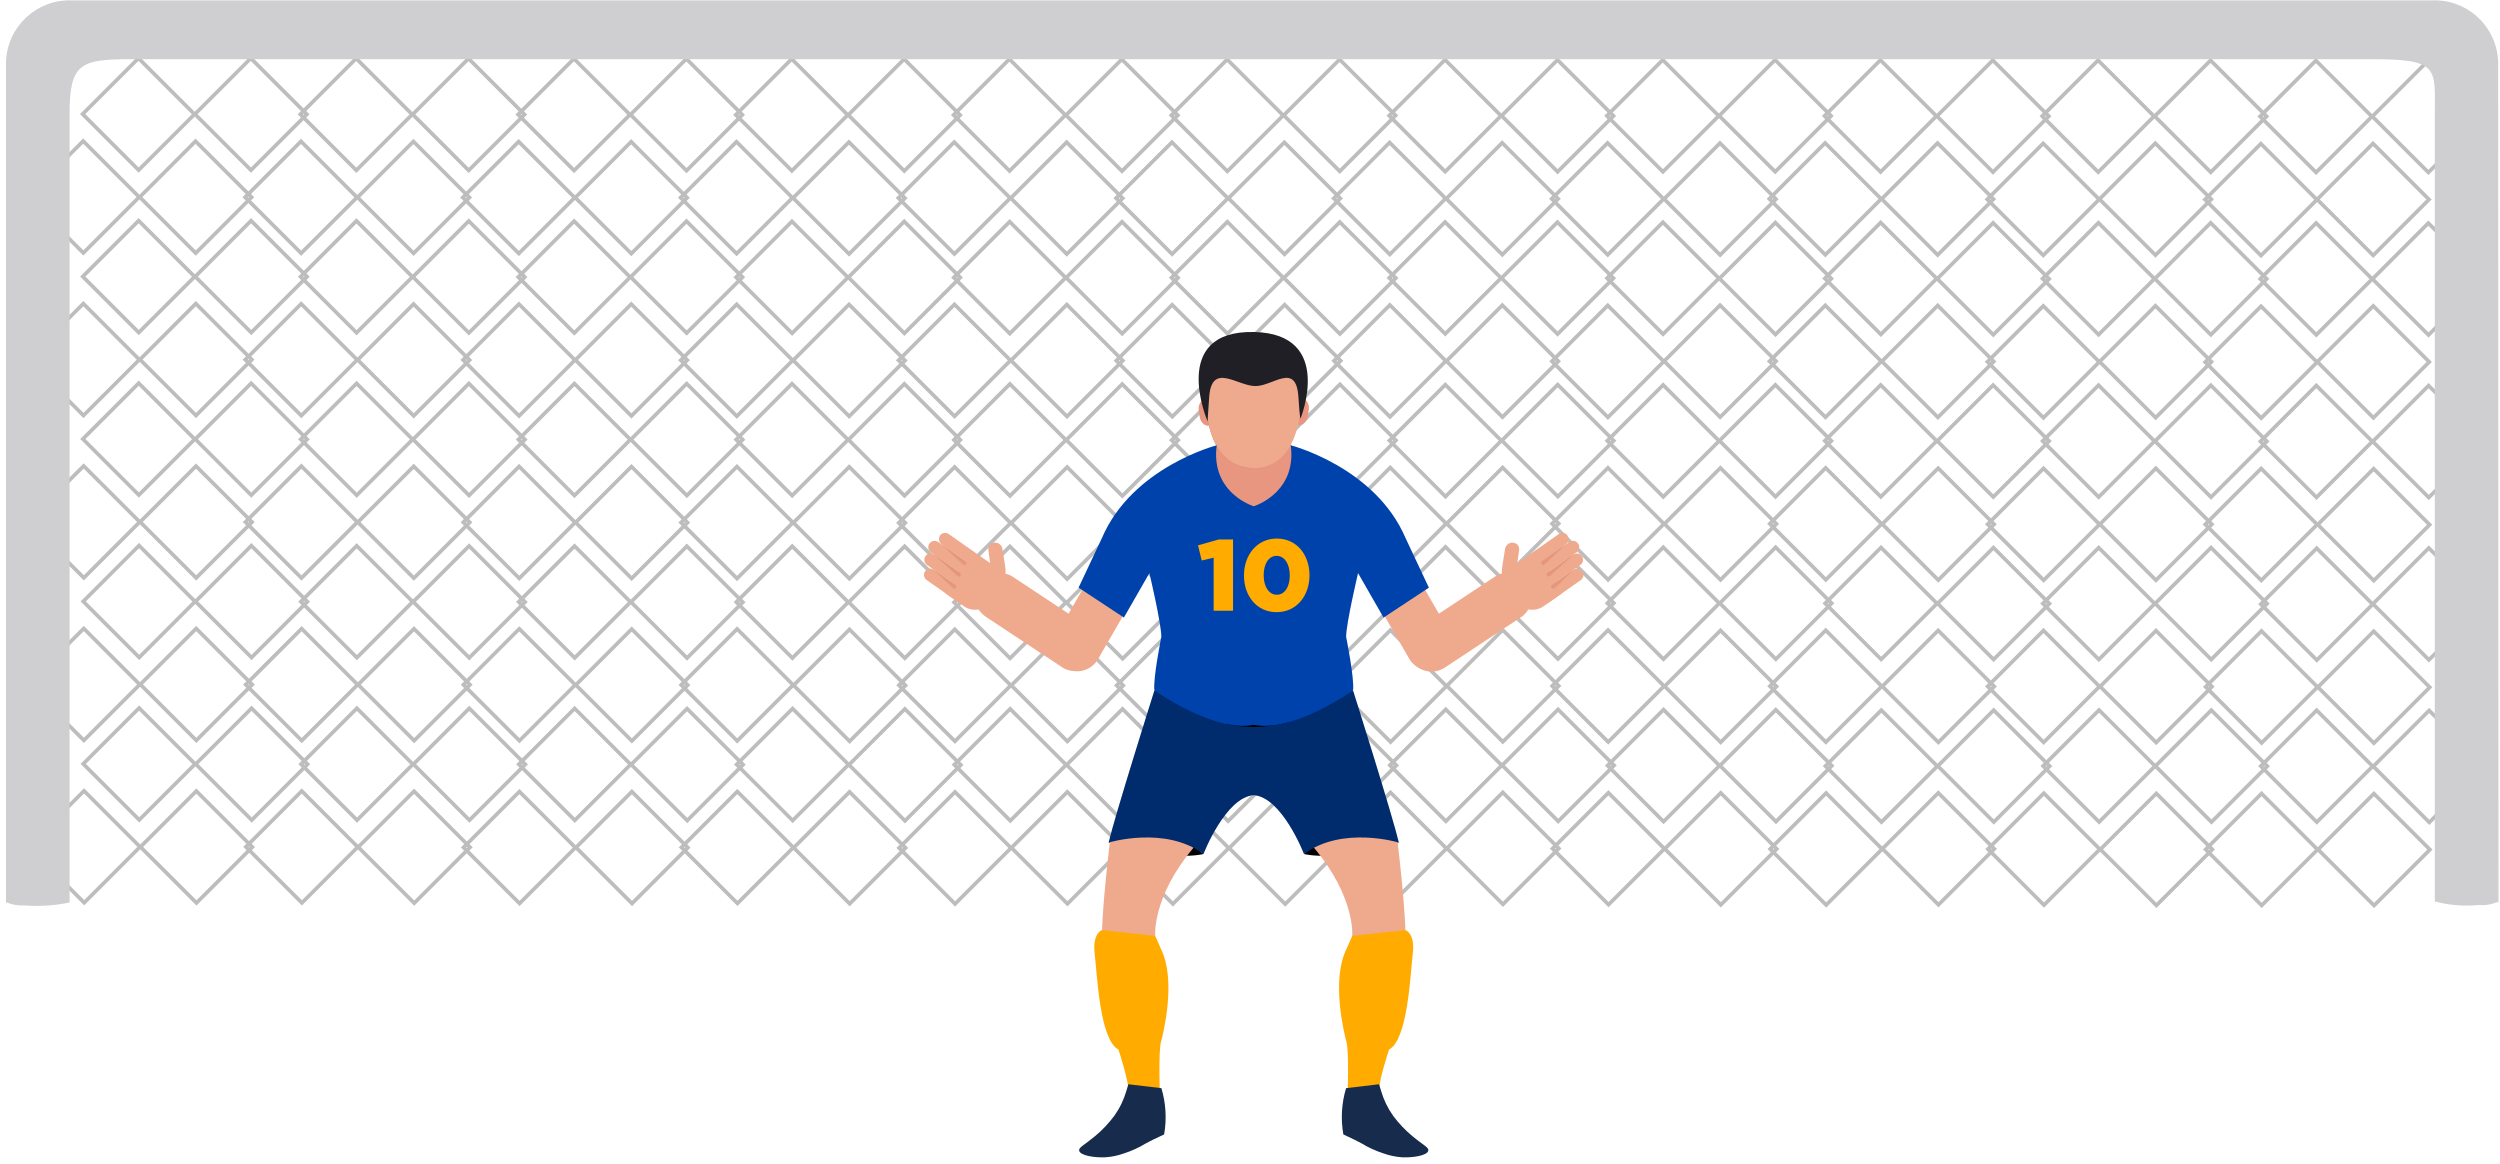 <?xml version="1.0" encoding="UTF-8"?>
<svg width="333px" height="155px" viewBox="0 0 333 155" version="1.1" xmlns="http://www.w3.org/2000/svg" xmlns:xlink="http://www.w3.org/1999/xlink">
    <!-- Generator: Sketch 49 (51002) - http://www.bohemiancoding.com/sketch -->
    <title>Group 4</title>
    <desc>Created with Sketch.</desc>
    <defs>
        <linearGradient x1="28929%" y1="38070%" x2="40796%" y2="38070%" id="linearGradient-1">
            <stop stop-color="#002B6D" offset="0%"></stop>
            <stop stop-color="#0A449E" offset="100%"></stop>
        </linearGradient>
        <linearGradient x1="13887%" y1="56413%" x2="19930%" y2="56413%" id="linearGradient-2">
            <stop stop-color="#FFAB00" offset="0%"></stop>
            <stop stop-color="#FFC400" offset="100%"></stop>
        </linearGradient>
        <linearGradient x1="35874%" y1="56413%" x2="41917%" y2="56413%" id="linearGradient-3">
            <stop stop-color="#FFAB00" offset="0%"></stop>
            <stop stop-color="#FFC400" offset="100%"></stop>
        </linearGradient>
        <linearGradient x1="25596%" y1="22560%" x2="40796%" y2="22560%" id="linearGradient-4">
            <stop stop-color="#0042AC" offset="0%"></stop>
            <stop stop-color="#2A6DD9" offset="100%"></stop>
        </linearGradient>
        <linearGradient x1="22337%" y1="19813%" x2="25189%" y2="19813%" id="linearGradient-5">
            <stop stop-color="#FFAB00" offset="0%"></stop>
            <stop stop-color="#FFC400" offset="100%"></stop>
        </linearGradient>
        <linearGradient x1="26087%" y1="19833%" x2="31428%" y2="19833%" id="linearGradient-6">
            <stop stop-color="#FFAB00" offset="0%"></stop>
            <stop stop-color="#FFC400" offset="100%"></stop>
        </linearGradient>
    </defs>
    <g id="Page-1" stroke="none" stroke-width="1" fill="none" fill-rule="evenodd">
        <g id="Cricket-API" transform="translate(-804, -556)">
            <g id="Group-4" transform="translate(720, 556)">
                <g id="Group" transform="translate(84.799, 0)">
                    <g id="goal">
                        <rect id="Rectangle-path" stroke="#BDBDBD" stroke-width="0.5" transform="translate(17.657, 15.206) rotate(-44.99) translate(-17.657, -15.206) " x="12.396" y="9.931" width="10.522" height="10.55"></rect>
                        <rect id="Rectangle-path" stroke="#BDBDBD" stroke-width="0.5" transform="translate(32.616, 15.212) rotate(-45.01) translate(-32.616, -15.212) " x="27.355" y="9.938" width="10.522" height="10.55"></rect>
                        <rect id="Rectangle-path" stroke="#BDBDBD" stroke-width="0.5" transform="translate(46.653, 15.236) rotate(-45) translate(-46.653, -15.236) " x="41.392" y="9.961" width="10.522" height="10.55"></rect>
                        <rect id="Rectangle-path" stroke="#BDBDBD" stroke-width="0.5" transform="translate(61.62, 15.248) rotate(-44.99) translate(-61.62, -15.248) " x="56.359" y="9.974" width="10.522" height="10.55"></rect>
                        <rect id="Rectangle-path" stroke="#BDBDBD" stroke-width="0.5" transform="translate(75.659, 15.266) rotate(-45) translate(-75.659, -15.266) " x="70.398" y="9.992" width="10.522" height="10.55"></rect>
                        <rect id="Rectangle-path" stroke="#BDBDBD" stroke-width="0.5" transform="translate(90.634, 15.283) rotate(-45) translate(-90.634, -15.283) " x="85.373" y="10.008" width="10.522" height="10.55"></rect>
                        <rect id="Rectangle-path" stroke="#BDBDBD" stroke-width="0.5" transform="translate(104.666, 15.302) rotate(-44.99) translate(-104.666, -15.302) " x="99.405" y="10.027" width="10.522" height="10.55"></rect>
                        <rect id="Rectangle-path" stroke="#BDBDBD" stroke-width="0.5" transform="translate(119.642, 15.32) rotate(-44.99) translate(-119.642, -15.32) " x="114.381" y="10.045" width="10.522" height="10.55"></rect>
                        <rect id="Rectangle-path" stroke="#BDBDBD" stroke-width="0.5" transform="translate(133.664, 15.321) rotate(-45) translate(-133.664, -15.321) " x="128.403" y="10.047" width="10.522" height="10.55"></rect>
                        <rect id="Rectangle-path" stroke="#BDBDBD" stroke-width="0.5" transform="translate(148.635, 15.348) rotate(-45) translate(-148.635, -15.348) " x="143.374" y="10.073" width="10.522" height="10.55"></rect>
                        <rect id="Rectangle-path" stroke="#BDBDBD" stroke-width="0.5" transform="translate(162.67, 15.365) rotate(-45) translate(-162.67, -15.365) " x="157.409" y="10.091" width="10.522" height="10.55"></rect>
                        <rect id="Rectangle-path" stroke="#BDBDBD" stroke-width="0.5" transform="translate(177.645, 15.368) rotate(-45) translate(-177.645, -15.368) " x="172.384" y="10.094" width="10.522" height="10.55"></rect>
                        <rect id="Rectangle-path" stroke="#BDBDBD" stroke-width="0.5" transform="translate(191.688, 15.412) rotate(-44.99) translate(-191.688, -15.412) " x="186.427" y="10.137" width="10.522" height="10.55"></rect>
                        <rect id="Rectangle-path" stroke="#BDBDBD" stroke-width="0.5" transform="translate(206.665, 15.43) rotate(-44.99) translate(-206.665, -15.43) " x="201.404" y="10.155" width="10.522" height="10.55"></rect>
                        <rect id="Rectangle-path" stroke="#BDBDBD" stroke-width="0.5" transform="translate(220.688, 15.429) rotate(-45.01) translate(-220.688, -15.429) " x="215.427" y="10.154" width="10.522" height="10.55"></rect>
                        <rect id="Rectangle-path" stroke="#BDBDBD" stroke-width="0.5" transform="translate(235.647, 15.43) rotate(-45.01) translate(-235.647, -15.43) " x="230.386" y="10.155" width="10.522" height="10.55"></rect>
                        <rect id="Rectangle-path" stroke="#BDBDBD" stroke-width="0.5" transform="translate(249.681, 15.451) rotate(-45) translate(-249.681, -15.451) " x="244.42" y="10.176" width="10.522" height="10.55"></rect>
                        <rect id="Rectangle-path" stroke="#BDBDBD" stroke-width="0.5" transform="translate(264.653, 15.474) rotate(-45.01) translate(-264.653, -15.474) " x="259.392" y="10.2" width="10.522" height="10.55"></rect>
                        <rect id="Rectangle-path" stroke="#BDBDBD" stroke-width="0.5" transform="translate(278.672, 15.477) rotate(-45.01) translate(-278.672, -15.477) " x="273.411" y="10.202" width="10.522" height="10.55"></rect>
                        <rect id="Rectangle-path" stroke="#BDBDBD" stroke-width="0.5" transform="translate(293.659, 15.491) rotate(-45.01) translate(-293.659, -15.491) " x="288.398" y="10.217" width="10.522" height="10.55"></rect>
                        <rect id="Rectangle-path" stroke="#BDBDBD" stroke-width="0.5" transform="translate(307.688, 15.517) rotate(-45.01) translate(-307.688, -15.517) " x="302.427" y="10.242" width="10.522" height="10.55"></rect>
                        <rect id="Rectangle-path" stroke="#BDBDBD" stroke-width="0.5" transform="translate(322.648, 15.518) rotate(-45.01) translate(-322.648, -15.518) " x="317.387" y="10.243" width="10.522" height="10.55"></rect>
                        <rect id="Rectangle-path" stroke="#BDBDBD" stroke-width="0.5" transform="translate(10.292, 26.24) rotate(-45) translate(-10.292, -26.24) " x="5.031" y="20.965" width="10.522" height="10.55"></rect>
                        <rect id="Rectangle-path" stroke="#BDBDBD" stroke-width="0.5" transform="translate(25.258, 26.26) rotate(-45.01) translate(-25.258, -26.26) " x="19.997" y="20.985" width="10.522" height="10.55"></rect>
                        <rect id="Rectangle-path" stroke="#BDBDBD" stroke-width="0.5" transform="translate(39.302, 26.28) rotate(-45) translate(-39.302, -26.28) " x="34.041" y="21.005" width="10.522" height="10.55"></rect>
                        <rect id="Rectangle-path" stroke="#BDBDBD" stroke-width="0.5" transform="translate(54.277, 26.296) rotate(-45) translate(-54.277, -26.296) " x="49.016" y="21.022" width="10.522" height="10.55"></rect>
                        <rect id="Rectangle-path" stroke="#BDBDBD" stroke-width="0.5" transform="translate(68.298, 26.314) rotate(-45) translate(-68.298, -26.314) " x="63.037" y="21.039" width="10.522" height="10.55"></rect>
                        <rect id="Rectangle-path" stroke="#BDBDBD" stroke-width="0.5" transform="translate(83.28, 26.33) rotate(-44.99) translate(-83.28, -26.33) " x="78.019" y="21.056" width="10.522" height="10.55"></rect>
                        <rect id="Rectangle-path" stroke="#BDBDBD" stroke-width="0.5" transform="translate(97.308, 26.335) rotate(-45) translate(-97.308, -26.335) " x="92.047" y="21.06" width="10.522" height="10.55"></rect>
                        <rect id="Rectangle-path" stroke="#BDBDBD" stroke-width="0.5" transform="translate(112.289, 26.378) rotate(-44.99) translate(-112.289, -26.378) " x="107.028" y="21.103" width="10.522" height="10.55"></rect>
                        <rect id="Rectangle-path" stroke="#BDBDBD" stroke-width="0.5" transform="translate(126.313, 26.379) rotate(-45) translate(-126.313, -26.379) " x="121.053" y="21.104" width="10.522" height="10.55"></rect>
                        <rect id="Rectangle-path" stroke="#BDBDBD" stroke-width="0.5" transform="translate(141.289, 26.395) rotate(-45) translate(-141.289, -26.395) " x="136.028" y="21.121" width="10.522" height="10.55"></rect>
                        <rect id="Rectangle-path" stroke="#BDBDBD" stroke-width="0.5" transform="translate(155.309, 26.399) rotate(-45) translate(-155.309, -26.399) " x="150.048" y="21.125" width="10.522" height="10.55"></rect>
                        <rect id="Rectangle-path" stroke="#BDBDBD" stroke-width="0.5" transform="translate(170.284, 26.416) rotate(-45) translate(-170.284, -26.416) " x="165.024" y="21.141" width="10.522" height="10.55"></rect>
                        <rect id="Rectangle-path" stroke="#BDBDBD" stroke-width="0.5" transform="translate(184.309, 26.431) rotate(-45.01) translate(-184.309, -26.431) " x="179.048" y="21.157" width="10.522" height="10.55"></rect>
                        <rect id="Rectangle-path" stroke="#BDBDBD" stroke-width="0.5" transform="translate(199.296, 26.474) rotate(-45.01) translate(-199.296, -26.474) " x="194.036" y="21.199" width="10.522" height="10.55"></rect>
                        <rect id="Rectangle-path" stroke="#BDBDBD" stroke-width="0.5" transform="translate(213.339, 26.492) rotate(-45) translate(-213.339, -26.492) " x="208.078" y="21.217" width="10.522" height="10.55"></rect>
                        <rect id="Rectangle-path" stroke="#BDBDBD" stroke-width="0.5" transform="translate(228.311, 26.512) rotate(-44.99) translate(-228.311, -26.512) " x="223.05" y="21.237" width="10.522" height="10.55"></rect>
                        <rect id="Rectangle-path" stroke="#BDBDBD" stroke-width="0.5" transform="translate(242.322, 26.493) rotate(-45.01) translate(-242.322, -26.493) " x="237.061" y="21.218" width="10.522" height="10.55"></rect>
                        <rect id="Rectangle-path" stroke="#BDBDBD" stroke-width="0.5" transform="translate(257.29, 26.51) rotate(-45.02) translate(-257.29, -26.51) " x="252.029" y="21.235" width="10.522" height="10.55"></rect>
                        <rect id="Rectangle-path" stroke="#BDBDBD" stroke-width="0.5" transform="translate(271.356, 26.556) rotate(-45.01) translate(-271.356, -26.556) " x="266.089" y="21.281" width="10.536" height="10.55"></rect>
                        <rect id="Rectangle-path" stroke="#BDBDBD" stroke-width="0.5" transform="translate(286.297, 26.534) rotate(-45.01) translate(-286.297, -26.534) " x="281.036" y="21.26" width="10.522" height="10.55"></rect>
                        <rect id="Rectangle-path" stroke="#BDBDBD" stroke-width="0.5" transform="translate(300.356, 26.59) rotate(-44.99) translate(-300.356, -26.59) " x="295.095" y="21.315" width="10.522" height="10.55"></rect>
                        <rect id="Rectangle-path" stroke="#BDBDBD" stroke-width="0.5" transform="translate(315.295, 26.565) rotate(-45.02) translate(-315.295, -26.565) " x="310.034" y="21.29" width="10.522" height="10.55"></rect>
                        <rect id="Rectangle-path" stroke="#BDBDBD" stroke-width="0.5" transform="translate(17.675, 36.846) rotate(-44.99) translate(-17.675, -36.846) " x="12.414" y="31.572" width="10.522" height="10.55"></rect>
                        <rect id="Rectangle-path" stroke="#BDBDBD" stroke-width="0.5" transform="translate(32.652, 36.848) rotate(-45.01) translate(-32.652, -36.848) " x="27.392" y="31.573" width="10.522" height="10.55"></rect>
                        <rect id="Rectangle-path" stroke="#BDBDBD" stroke-width="0.5" transform="translate(46.688, 36.871) rotate(-44.99) translate(-46.688, -36.871) " x="41.427" y="31.596" width="10.522" height="10.55"></rect>
                        <rect id="Rectangle-path" stroke="#BDBDBD" stroke-width="0.5" transform="translate(61.648, 36.891) rotate(-45) translate(-61.648, -36.891) " x="56.387" y="31.616" width="10.522" height="10.55"></rect>
                        <rect id="Rectangle-path" stroke="#BDBDBD" stroke-width="0.5" transform="translate(75.687, 36.909) rotate(-44.99) translate(-75.687, -36.909) " x="70.426" y="31.634" width="10.522" height="10.55"></rect>
                        <rect id="Rectangle-path" stroke="#BDBDBD" stroke-width="0.5" transform="translate(90.651, 36.909) rotate(-45.01) translate(-90.651, -36.909) " x="85.39" y="31.635" width="10.522" height="10.55"></rect>
                        <rect id="Rectangle-path" stroke="#BDBDBD" stroke-width="0.5" transform="translate(104.697, 36.942) rotate(-44.99) translate(-104.697, -36.942) " x="99.436" y="31.668" width="10.522" height="10.55"></rect>
                        <rect id="Rectangle-path" stroke="#BDBDBD" stroke-width="0.5" transform="translate(119.654, 36.951) rotate(-45) translate(-119.654, -36.951) " x="114.393" y="31.677" width="10.522" height="10.55"></rect>
                        <rect id="Rectangle-path" stroke="#BDBDBD" stroke-width="0.5" transform="translate(133.696, 36.98) rotate(-44.99) translate(-133.696, -36.98) " x="128.435" y="31.706" width="10.522" height="10.55"></rect>
                        <rect id="Rectangle-path" stroke="#BDBDBD" stroke-width="0.5" transform="translate(148.663, 36.995) rotate(-44.99) translate(-148.663, -36.995) " x="143.402" y="31.72" width="10.522" height="10.55"></rect>
                        <rect id="Rectangle-path" stroke="#BDBDBD" stroke-width="0.5" transform="translate(162.694, 36.994) rotate(-45) translate(-162.694, -36.994) " x="157.433" y="31.719" width="10.522" height="10.55"></rect>
                        <rect id="Rectangle-path" stroke="#BDBDBD" stroke-width="0.5" transform="translate(177.669, 37.03) rotate(-45) translate(-177.669, -37.03) " x="172.408" y="31.755" width="10.522" height="10.55"></rect>
                        <rect id="Rectangle-path" stroke="#BDBDBD" stroke-width="0.5" transform="translate(191.694, 37.024) rotate(-45.01) translate(-191.694, -37.024) " x="186.433" y="31.749" width="10.522" height="10.55"></rect>
                        <rect id="Rectangle-path" stroke="#BDBDBD" stroke-width="0.5" transform="translate(206.658, 37.048) rotate(-45.01) translate(-206.658, -37.048) " x="201.397" y="31.773" width="10.522" height="10.55"></rect>
                        <rect id="Rectangle-path" stroke="#BDBDBD" stroke-width="0.5" transform="translate(220.709, 37.059) rotate(-45) translate(-220.709, -37.059) " x="215.449" y="31.784" width="10.522" height="10.55"></rect>
                        <rect id="Rectangle-path" stroke="#BDBDBD" stroke-width="0.5" transform="translate(235.685, 37.105) rotate(-44.99) translate(-235.685, -37.105) " x="230.424" y="31.83" width="10.522" height="10.55"></rect>
                        <rect id="Rectangle-path" stroke="#BDBDBD" stroke-width="0.5" transform="translate(249.717, 37.095) rotate(-45.01) translate(-249.717, -37.095) " x="244.456" y="31.82" width="10.522" height="10.55"></rect>
                        <rect id="Rectangle-path" stroke="#BDBDBD" stroke-width="0.5" transform="translate(264.694, 37.143) rotate(-45) translate(-264.694, -37.143) " x="259.433" y="31.868" width="10.522" height="10.55"></rect>
                        <rect id="Rectangle-path" stroke="#BDBDBD" stroke-width="0.5" transform="translate(278.723, 37.126) rotate(-45.01) translate(-278.723, -37.126) " x="273.462" y="31.851" width="10.522" height="10.55"></rect>
                        <rect id="Rectangle-path" stroke="#BDBDBD" stroke-width="0.5" transform="translate(293.672, 37.136) rotate(-45.01) translate(-293.672, -37.136) " x="288.411" y="31.862" width="10.522" height="10.55"></rect>
                        <rect id="Rectangle-path" stroke="#BDBDBD" stroke-width="0.5" transform="translate(307.721, 37.158) rotate(-45) translate(-307.721, -37.158) " x="302.46" y="31.883" width="10.522" height="10.55"></rect>
                        <rect id="Rectangle-path" stroke="#BDBDBD" stroke-width="0.5" transform="translate(322.665, 37.167) rotate(-45.01) translate(-322.665, -37.167) " x="317.404" y="31.893" width="10.522" height="10.55"></rect>
                        <rect id="Rectangle-path" stroke="#BDBDBD" stroke-width="0.5" transform="translate(10.312, 47.895) rotate(-44.99) translate(-10.312, -47.895) " x="5.051" y="42.62" width="10.522" height="10.55"></rect>
                        <rect id="Rectangle-path" stroke="#BDBDBD" stroke-width="0.5" transform="translate(25.294, 47.895) rotate(-45.01) translate(-25.294, -47.895) " x="20.033" y="42.62" width="10.522" height="10.55"></rect>
                        <rect id="Rectangle-path" stroke="#BDBDBD" stroke-width="0.5" transform="translate(39.325, 47.919) rotate(-44.99) translate(-39.325, -47.919) " x="34.064" y="42.644" width="10.522" height="10.55"></rect>
                        <rect id="Rectangle-path" stroke="#BDBDBD" stroke-width="0.5" transform="translate(54.297, 47.948) rotate(-45) translate(-54.297, -47.948) " x="49.036" y="42.673" width="10.522" height="10.55"></rect>
                        <rect id="Rectangle-path" stroke="#BDBDBD" stroke-width="0.5" transform="translate(68.332, 47.952) rotate(-45) translate(-68.332, -47.952) " x="63.071" y="42.677" width="10.522" height="10.55"></rect>
                        <rect id="Rectangle-path" stroke="#BDBDBD" stroke-width="0.5" transform="translate(83.293, 47.955) rotate(-45) translate(-83.293, -47.955) " x="78.032" y="42.68" width="10.522" height="10.55"></rect>
                        <rect id="Rectangle-path" stroke="#BDBDBD" stroke-width="0.5" transform="translate(97.334, 47.991) rotate(-44.99) translate(-97.334, -47.991) " x="92.073" y="42.716" width="10.522" height="10.55"></rect>
                        <rect id="Rectangle-path" stroke="#BDBDBD" stroke-width="0.5" transform="translate(112.303, 48.003) rotate(-45) translate(-112.303, -48.003) " x="107.042" y="42.728" width="10.522" height="10.55"></rect>
                        <rect id="Rectangle-path" stroke="#BDBDBD" stroke-width="0.5" transform="translate(126.342, 48.002) rotate(-45) translate(-126.342, -48.002) " x="121.075" y="42.727" width="10.536" height="10.55"></rect>
                        <rect id="Rectangle-path" stroke="#BDBDBD" stroke-width="0.5" transform="translate(141.311, 48.024) rotate(-45.01) translate(-141.311, -48.024) " x="136.05" y="42.749" width="10.522" height="10.55"></rect>
                        <rect id="Rectangle-path" stroke="#BDBDBD" stroke-width="0.5" transform="translate(155.343, 48.051) rotate(-45) translate(-155.343, -48.051) " x="150.082" y="42.776" width="10.522" height="10.55"></rect>
                        <rect id="Rectangle-path" stroke="#BDBDBD" stroke-width="0.5" transform="translate(170.322, 48.05) rotate(-45.01) translate(-170.322, -48.05) " x="165.054" y="42.775" width="10.536" height="10.55"></rect>
                        <rect id="Rectangle-path" stroke="#BDBDBD" stroke-width="0.5" transform="translate(184.339, 48.072) rotate(-45) translate(-184.339, -48.072) " x="179.078" y="42.797" width="10.522" height="10.55"></rect>
                        <rect id="Rectangle-path" stroke="#BDBDBD" stroke-width="0.5" transform="translate(199.319, 48.105) rotate(-44.99) translate(-199.319, -48.105) " x="194.058" y="42.83" width="10.522" height="10.55"></rect>
                        <rect id="Rectangle-path" stroke="#BDBDBD" stroke-width="0.5" transform="translate(213.365, 48.134) rotate(-44.99) translate(-213.365, -48.134) " x="208.104" y="42.86" width="10.522" height="10.55"></rect>
                        <rect id="Rectangle-path" stroke="#BDBDBD" stroke-width="0.5" transform="translate(228.316, 48.107) rotate(-45.01) translate(-228.316, -48.107) " x="223.049" y="42.833" width="10.536" height="10.55"></rect>
                        <rect id="Rectangle-path" stroke="#BDBDBD" stroke-width="0.5" transform="translate(242.344, 48.128) rotate(-45.01) translate(-242.344, -48.128) " x="237.084" y="42.854" width="10.522" height="10.55"></rect>
                        <rect id="Rectangle-path" stroke="#BDBDBD" stroke-width="0.5" transform="translate(257.318, 48.143) rotate(-45.01) translate(-257.318, -48.143) " x="252.057" y="42.868" width="10.522" height="10.55"></rect>
                        <rect id="Rectangle-path" stroke="#BDBDBD" stroke-width="0.5" transform="translate(271.378, 48.199) rotate(-45) translate(-271.378, -48.199) " x="266.117" y="42.924" width="10.522" height="10.55"></rect>
                        <rect id="Rectangle-path" stroke="#BDBDBD" stroke-width="0.5" transform="translate(286.32, 48.184) rotate(-45.01) translate(-286.32, -48.184) " x="281.059" y="42.909" width="10.522" height="10.55"></rect>
                        <rect id="Rectangle-path" stroke="#BDBDBD" stroke-width="0.5" transform="translate(300.384, 48.243) rotate(-45) translate(-300.384, -48.243) " x="295.123" y="42.968" width="10.522" height="10.55"></rect>
                        <rect id="Rectangle-path" stroke="#BDBDBD" stroke-width="0.5" transform="translate(315.326, 48.201) rotate(-45.01) translate(-315.326, -48.201) " x="310.065" y="42.926" width="10.522" height="10.55"></rect>
                        <rect id="Rectangle-path" stroke="#BDBDBD" stroke-width="0.5" transform="translate(17.686, 58.487) rotate(-44.99) translate(-17.686, -58.487) " x="12.425" y="53.212" width="10.522" height="10.55"></rect>
                        <rect id="Rectangle-path" stroke="#BDBDBD" stroke-width="0.5" transform="translate(32.663, 58.506) rotate(-44.99) translate(-32.663, -58.506) " x="27.402" y="53.231" width="10.522" height="10.55"></rect>
                        <rect id="Rectangle-path" stroke="#BDBDBD" stroke-width="0.5" transform="translate(46.709, 58.521) rotate(-44.99) translate(-46.709, -58.521) " x="41.448" y="53.246" width="10.522" height="10.55"></rect>
                        <rect id="Rectangle-path" stroke="#BDBDBD" stroke-width="0.5" transform="translate(61.672, 58.538) rotate(-45.01) translate(-61.672, -58.538) " x="56.411" y="53.263" width="10.522" height="10.55"></rect>
                        <rect id="Rectangle-path" stroke="#BDBDBD" stroke-width="0.5" transform="translate(75.712, 58.551) rotate(-45) translate(-75.712, -58.551) " x="70.444" y="53.277" width="10.536" height="10.55"></rect>
                        <rect id="Rectangle-path" stroke="#BDBDBD" stroke-width="0.5" transform="translate(90.678, 58.555) rotate(-45.01) translate(-90.678, -58.555) " x="85.417" y="53.28" width="10.522" height="10.55"></rect>
                        <rect id="Rectangle-path" stroke="#BDBDBD" stroke-width="0.5" transform="translate(104.703, 58.563) rotate(-45) translate(-104.703, -58.563) " x="99.442" y="53.288" width="10.522" height="10.55"></rect>
                        <rect id="Rectangle-path" stroke="#BDBDBD" stroke-width="0.5" transform="translate(119.67, 58.585) rotate(-45.01) translate(-119.67, -58.585) " x="114.409" y="53.311" width="10.522" height="10.55"></rect>
                        <rect id="Rectangle-path" stroke="#BDBDBD" stroke-width="0.5" transform="translate(133.727, 58.602) rotate(-45) translate(-133.727, -58.602) " x="128.459" y="53.328" width="10.536" height="10.55"></rect>
                        <rect id="Rectangle-path" stroke="#BDBDBD" stroke-width="0.5" transform="translate(148.686, 58.612) rotate(-45.01) translate(-148.686, -58.612) " x="143.425" y="53.337" width="10.522" height="10.55"></rect>
                        <rect id="Rectangle-path" stroke="#BDBDBD" stroke-width="0.5" transform="translate(162.718, 58.642) rotate(-45) translate(-162.718, -58.642) " x="157.457" y="53.367" width="10.522" height="10.55"></rect>
                        <rect id="Rectangle-path" stroke="#BDBDBD" stroke-width="0.5" transform="translate(177.683, 58.652) rotate(-45.01) translate(-177.683, -58.652) " x="172.415" y="53.377" width="10.536" height="10.55"></rect>
                        <rect id="Rectangle-path" stroke="#BDBDBD" stroke-width="0.5" transform="translate(191.73, 58.693) rotate(-44.99) translate(-191.73, -58.693) " x="186.469" y="53.418" width="10.522" height="10.55"></rect>
                        <rect id="Rectangle-path" stroke="#BDBDBD" stroke-width="0.5" transform="translate(206.699, 58.689) rotate(-45) translate(-206.699, -58.689) " x="201.438" y="53.414" width="10.522" height="10.55"></rect>
                        <rect id="Rectangle-path" stroke="#BDBDBD" stroke-width="0.5" transform="translate(220.74, 58.727) rotate(-44.99) translate(-220.74, -58.727) " x="215.479" y="53.452" width="10.522" height="10.55"></rect>
                        <rect id="Rectangle-path" stroke="#BDBDBD" stroke-width="0.5" transform="translate(235.687, 58.714) rotate(-45.01) translate(-235.687, -58.714) " x="230.426" y="53.44" width="10.522" height="10.55"></rect>
                        <rect id="Rectangle-path" stroke="#BDBDBD" stroke-width="0.5" transform="translate(249.716, 58.727) rotate(-45) translate(-249.716, -58.727) " x="244.455" y="53.452" width="10.522" height="10.55"></rect>
                        <rect id="Rectangle-path" stroke="#BDBDBD" stroke-width="0.5" transform="translate(264.693, 58.745) rotate(-45.01) translate(-264.693, -58.745) " x="259.432" y="53.47" width="10.522" height="10.55"></rect>
                        <rect id="Rectangle-path" stroke="#BDBDBD" stroke-width="0.5" transform="translate(278.735, 58.757) rotate(-45) translate(-278.735, -58.757) " x="273.474" y="53.483" width="10.522" height="10.55"></rect>
                        <rect id="Rectangle-path" stroke="#BDBDBD" stroke-width="0.5" transform="translate(293.696, 58.774) rotate(-45) translate(-293.696, -58.774) " x="288.435" y="53.499" width="10.522" height="10.55"></rect>
                        <rect id="Rectangle-path" stroke="#BDBDBD" stroke-width="0.5" transform="translate(307.742, 58.802) rotate(-45.01) translate(-307.742, -58.802) " x="302.481" y="53.527" width="10.522" height="10.55"></rect>
                        <rect id="Rectangle-path" stroke="#BDBDBD" stroke-width="0.5" transform="translate(322.701, 58.817) rotate(-45.01) translate(-322.701, -58.817) " x="317.44" y="53.542" width="10.522" height="10.55"></rect>
                        <rect id="Rectangle-path" stroke="#BDBDBD" stroke-width="0.5" transform="translate(10.358, 69.516) rotate(-45.01) translate(-10.358, -69.516) " x="5.097" y="64.241" width="10.522" height="10.55"></rect>
                        <rect id="Rectangle-path" stroke="#BDBDBD" stroke-width="0.5" transform="translate(25.317, 69.53) rotate(-45.01) translate(-25.317, -69.53) " x="20.056" y="64.256" width="10.522" height="10.55"></rect>
                        <rect id="Rectangle-path" stroke="#BDBDBD" stroke-width="0.5" transform="translate(39.351, 69.541) rotate(-45) translate(-39.351, -69.541) " x="34.083" y="64.266" width="10.536" height="10.55"></rect>
                        <rect id="Rectangle-path" stroke="#BDBDBD" stroke-width="0.5" transform="translate(54.319, 69.564) rotate(-44.99) translate(-54.319, -69.564) " x="49.058" y="64.289" width="10.522" height="10.55"></rect>
                        <rect id="Rectangle-path" stroke="#BDBDBD" stroke-width="0.5" transform="translate(68.356, 69.58) rotate(-45) translate(-68.356, -69.58) " x="63.095" y="64.306" width="10.522" height="10.55"></rect>
                        <rect id="Rectangle-path" stroke="#BDBDBD" stroke-width="0.5" transform="translate(83.325, 69.602) rotate(-45.01) translate(-83.325, -69.602) " x="78.064" y="64.327" width="10.522" height="10.55"></rect>
                        <rect id="Rectangle-path" stroke="#BDBDBD" stroke-width="0.5" transform="translate(97.367, 69.606) rotate(-45) translate(-97.367, -69.606) " x="92.099" y="64.331" width="10.536" height="10.55"></rect>
                        <rect id="Rectangle-path" stroke="#BDBDBD" stroke-width="0.5" transform="translate(112.331, 69.633) rotate(-45.01) translate(-112.331, -69.633) " x="107.07" y="64.358" width="10.522" height="10.55"></rect>
                        <rect id="Rectangle-path" stroke="#BDBDBD" stroke-width="0.5" transform="translate(126.365, 69.656) rotate(-44.99) translate(-126.365, -69.656) " x="121.104" y="64.381" width="10.522" height="10.55"></rect>
                        <rect id="Rectangle-path" stroke="#BDBDBD" stroke-width="0.5" transform="translate(141.346, 69.669) rotate(-44.99) translate(-141.346, -69.669) " x="136.079" y="64.394" width="10.536" height="10.55"></rect>
                        <rect id="Rectangle-path" stroke="#BDBDBD" stroke-width="0.5" transform="translate(155.367, 69.666) rotate(-45) translate(-155.367, -69.666) " x="150.106" y="64.391" width="10.522" height="10.55"></rect>
                        <rect id="Rectangle-path" stroke="#BDBDBD" stroke-width="0.5" transform="translate(170.34, 69.69) rotate(-45.01) translate(-170.34, -69.69) " x="165.079" y="64.415" width="10.522" height="10.55"></rect>
                        <rect id="Rectangle-path" stroke="#BDBDBD" stroke-width="0.5" transform="translate(184.387, 69.727) rotate(-44.99) translate(-184.387, -69.727) " x="179.126" y="64.453" width="10.522" height="10.55"></rect>
                        <rect id="Rectangle-path" stroke="#BDBDBD" stroke-width="0.5" transform="translate(199.353, 69.735) rotate(-45) translate(-199.353, -69.735) " x="194.085" y="64.461" width="10.536" height="10.55"></rect>
                        <rect id="Rectangle-path" stroke="#BDBDBD" stroke-width="0.5" transform="translate(213.387, 69.765) rotate(-44.99) translate(-213.387, -69.765) " x="208.126" y="64.491" width="10.522" height="10.55"></rect>
                        <rect id="Rectangle-path" stroke="#BDBDBD" stroke-width="0.5" transform="translate(228.365, 69.779) rotate(-45.02) translate(-228.365, -69.779) " x="223.097" y="64.504" width="10.536" height="10.55"></rect>
                        <rect id="Rectangle-path" stroke="#BDBDBD" stroke-width="0.5" transform="translate(242.389, 69.775) rotate(-45) translate(-242.389, -69.775) " x="237.128" y="64.5" width="10.522" height="10.55"></rect>
                        <rect id="Rectangle-path" stroke="#BDBDBD" stroke-width="0.5" transform="translate(257.373, 69.818) rotate(-44.99) translate(-257.373, -69.818) " x="252.112" y="64.543" width="10.522" height="10.55"></rect>
                        <rect id="Rectangle-path" stroke="#BDBDBD" stroke-width="0.5" transform="translate(271.409, 69.837) rotate(-44.99) translate(-271.409, -69.837) " x="266.148" y="64.563" width="10.522" height="10.55"></rect>
                        <rect id="Rectangle-path" stroke="#BDBDBD" stroke-width="0.5" transform="translate(286.365, 69.832) rotate(-45.01) translate(-286.365, -69.832) " x="281.097" y="64.557" width="10.536" height="10.55"></rect>
                        <rect id="Rectangle-path" stroke="#BDBDBD" stroke-width="0.5" transform="translate(300.394, 69.857) rotate(-45) translate(-300.394, -69.857) " x="295.133" y="64.583" width="10.522" height="10.55"></rect>
                        <rect id="Rectangle-path" stroke="#BDBDBD" stroke-width="0.5" transform="translate(315.379, 69.884) rotate(-45) translate(-315.379, -69.884) " x="310.118" y="64.609" width="10.522" height="10.55"></rect>
                        <rect id="Rectangle-path" stroke="#BDBDBD" stroke-width="0.5" transform="translate(17.733, 80.118) rotate(-45.01) translate(-17.733, -80.118) " x="12.472" y="74.843" width="10.522" height="10.55"></rect>
                        <rect id="Rectangle-path" stroke="#BDBDBD" stroke-width="0.5" transform="translate(32.692, 80.132) rotate(-45.01) translate(-32.692, -80.132) " x="27.431" y="74.858" width="10.522" height="10.55"></rect>
                        <rect id="Rectangle-path" stroke="#BDBDBD" stroke-width="0.5" transform="translate(46.725, 80.148) rotate(-45.01) translate(-46.725, -80.148) " x="41.464" y="74.874" width="10.522" height="10.55"></rect>
                        <rect id="Rectangle-path" stroke="#BDBDBD" stroke-width="0.5" transform="translate(61.694, 80.171) rotate(-44.99) translate(-61.694, -80.171) " x="56.433" y="74.896" width="10.522" height="10.55"></rect>
                        <rect id="Rectangle-path" stroke="#BDBDBD" stroke-width="0.5" transform="translate(75.741, 80.181) rotate(-45) translate(-75.741, -80.181) " x="70.48" y="74.906" width="10.522" height="10.55"></rect>
                        <rect id="Rectangle-path" stroke="#BDBDBD" stroke-width="0.5" transform="translate(90.7, 80.204) rotate(-45.01) translate(-90.7, -80.204) " x="85.44" y="74.929" width="10.522" height="10.55"></rect>
                        <rect id="Rectangle-path" stroke="#BDBDBD" stroke-width="0.5" transform="translate(104.733, 80.206) rotate(-45.01) translate(-104.733, -80.206) " x="99.472" y="74.931" width="10.522" height="10.55"></rect>
                        <rect id="Rectangle-path" stroke="#BDBDBD" stroke-width="0.5" transform="translate(119.707, 80.221) rotate(-45.01) translate(-119.707, -80.221) " x="114.446" y="74.946" width="10.522" height="10.55"></rect>
                        <rect id="Rectangle-path" stroke="#BDBDBD" stroke-width="0.5" transform="translate(133.732, 80.236) rotate(-45) translate(-133.732, -80.236) " x="128.471" y="74.961" width="10.522" height="10.55"></rect>
                        <rect id="Rectangle-path" stroke="#BDBDBD" stroke-width="0.5" transform="translate(148.731, 80.285) rotate(-44.99) translate(-148.731, -80.285) " x="143.463" y="75.011" width="10.536" height="10.55"></rect>
                        <rect id="Rectangle-path" stroke="#BDBDBD" stroke-width="0.5" transform="translate(162.748, 80.296) rotate(-44.99) translate(-162.748, -80.296) " x="157.487" y="75.021" width="10.522" height="10.55"></rect>
                        <rect id="Rectangle-path" stroke="#BDBDBD" stroke-width="0.5" transform="translate(177.715, 80.278) rotate(-45.01) translate(-177.715, -80.278) " x="172.454" y="75.004" width="10.522" height="10.55"></rect>
                        <rect id="Rectangle-path" stroke="#BDBDBD" stroke-width="0.5" transform="translate(191.748, 80.3) rotate(-45) translate(-191.748, -80.3) " x="186.487" y="75.026" width="10.522" height="10.55"></rect>
                        <rect id="Rectangle-path" stroke="#BDBDBD" stroke-width="0.5" transform="translate(206.709, 80.317) rotate(-45) translate(-206.709, -80.317) " x="201.448" y="75.042" width="10.522" height="10.55"></rect>
                        <rect id="Rectangle-path" stroke="#BDBDBD" stroke-width="0.5" transform="translate(220.758, 80.349) rotate(-45) translate(-220.758, -80.349) " x="215.497" y="75.074" width="10.522" height="10.55"></rect>
                        <rect id="Rectangle-path" stroke="#BDBDBD" stroke-width="0.5" transform="translate(235.732, 80.352) rotate(-45.02) translate(-235.732, -80.352) " x="230.471" y="75.077" width="10.522" height="10.55"></rect>
                        <rect id="Rectangle-path" stroke="#BDBDBD" stroke-width="0.5" transform="translate(249.763, 80.379) rotate(-45) translate(-249.763, -80.379) " x="244.502" y="75.104" width="10.522" height="10.55"></rect>
                        <rect id="Rectangle-path" stroke="#BDBDBD" stroke-width="0.5" transform="translate(264.738, 80.396) rotate(-45) translate(-264.738, -80.396) " x="259.477" y="75.121" width="10.522" height="10.55"></rect>
                        <rect id="Rectangle-path" stroke="#BDBDBD" stroke-width="0.5" transform="translate(278.759, 80.399) rotate(-45) translate(-278.759, -80.399) " x="273.498" y="75.125" width="10.522" height="10.55"></rect>
                        <rect id="Rectangle-path" stroke="#BDBDBD" stroke-width="0.5" transform="translate(293.722, 80.398) rotate(-45.01) translate(-293.722, -80.398) " x="288.461" y="75.123" width="10.522" height="10.55"></rect>
                        <rect id="Rectangle-path" stroke="#BDBDBD" stroke-width="0.5" transform="translate(307.793, 80.478) rotate(-44.99) translate(-307.793, -80.478) " x="302.532" y="75.203" width="10.522" height="10.55"></rect>
                        <rect id="Rectangle-path" stroke="#BDBDBD" stroke-width="0.5" transform="translate(322.726, 80.446) rotate(-45) translate(-322.726, -80.446) " x="317.465" y="75.172" width="10.522" height="10.55"></rect>
                        <rect id="Rectangle-path" stroke="#BDBDBD" stroke-width="0.5" transform="translate(10.364, 91.166) rotate(-44.99) translate(-10.364, -91.166) " x="5.103" y="85.892" width="10.522" height="10.55"></rect>
                        <rect id="Rectangle-path" stroke="#BDBDBD" stroke-width="0.5" transform="translate(25.341, 91.171) rotate(-44.99) translate(-25.341, -91.171) " x="20.08" y="85.896" width="10.522" height="10.55"></rect>
                        <rect id="Rectangle-path" stroke="#BDBDBD" stroke-width="0.5" transform="translate(39.385, 91.193) rotate(-45) translate(-39.385, -91.193) " x="34.117" y="85.918" width="10.536" height="10.55"></rect>
                        <rect id="Rectangle-path" stroke="#BDBDBD" stroke-width="0.5" transform="translate(54.355, 91.201) rotate(-45) translate(-54.355, -91.201) " x="49.094" y="85.926" width="10.522" height="10.55"></rect>
                        <rect id="Rectangle-path" stroke="#BDBDBD" stroke-width="0.5" transform="translate(68.379, 91.213) rotate(-45.01) translate(-68.379, -91.213) " x="63.118" y="85.938" width="10.522" height="10.55"></rect>
                        <rect id="Rectangle-path" stroke="#BDBDBD" stroke-width="0.5" transform="translate(83.352, 91.241) rotate(-45.01) translate(-83.352, -91.241) " x="78.091" y="85.966" width="10.522" height="10.55"></rect>
                        <rect id="Rectangle-path" stroke="#BDBDBD" stroke-width="0.5" transform="translate(97.391, 91.234) rotate(-45) translate(-97.391, -91.234) " x="92.123" y="85.959" width="10.536" height="10.55"></rect>
                        <rect id="Rectangle-path" stroke="#BDBDBD" stroke-width="0.5" transform="translate(112.359, 91.291) rotate(-44.99) translate(-112.359, -91.291) " x="107.098" y="86.016" width="10.522" height="10.55"></rect>
                        <rect id="Rectangle-path" stroke="#BDBDBD" stroke-width="0.5" transform="translate(126.387, 91.284) rotate(-45.01) translate(-126.387, -91.284) " x="121.126" y="86.009" width="10.522" height="10.55"></rect>
                        <rect id="Rectangle-path" stroke="#BDBDBD" stroke-width="0.5" transform="translate(141.36, 91.299) rotate(-45.01) translate(-141.36, -91.299) " x="136.099" y="86.024" width="10.522" height="10.55"></rect>
                        <rect id="Rectangle-path" stroke="#BDBDBD" stroke-width="0.5" transform="translate(155.387, 91.304) rotate(-45) translate(-155.387, -91.304) " x="150.126" y="86.029" width="10.522" height="10.55"></rect>
                        <rect id="Rectangle-path" stroke="#BDBDBD" stroke-width="0.5" transform="translate(170.372, 91.353) rotate(-44.99) translate(-170.372, -91.353) " x="165.111" y="86.078" width="10.522" height="10.55"></rect>
                        <rect id="Rectangle-path" stroke="#BDBDBD" stroke-width="0.5" transform="translate(184.418, 91.382) rotate(-44.99) translate(-184.418, -91.382) " x="179.157" y="86.107" width="10.522" height="10.55"></rect>
                        <rect id="Rectangle-path" stroke="#BDBDBD" stroke-width="0.5" transform="translate(199.369, 91.356) rotate(-45.01) translate(-199.369, -91.356) " x="194.108" y="86.082" width="10.522" height="10.55"></rect>
                        <rect id="Rectangle-path" stroke="#BDBDBD" stroke-width="0.5" transform="translate(213.403, 91.382) rotate(-45) translate(-213.403, -91.382) " x="208.142" y="86.108" width="10.522" height="10.55"></rect>
                        <rect id="Rectangle-path" stroke="#BDBDBD" stroke-width="0.5" transform="translate(228.381, 91.425) rotate(-44.99) translate(-228.381, -91.425) " x="223.12" y="86.15" width="10.522" height="10.55"></rect>
                        <rect id="Rectangle-path" stroke="#BDBDBD" stroke-width="0.5" transform="translate(242.399, 91.403) rotate(-45) translate(-242.399, -91.403) " x="237.138" y="86.128" width="10.522" height="10.55"></rect>
                        <rect id="Rectangle-path" stroke="#BDBDBD" stroke-width="0.5" transform="translate(257.377, 91.428) rotate(-45.01) translate(-257.377, -91.428) " x="252.116" y="86.153" width="10.522" height="10.55"></rect>
                        <rect id="Rectangle-path" stroke="#BDBDBD" stroke-width="0.5" transform="translate(271.404, 91.433) rotate(-45) translate(-271.404, -91.433) " x="266.144" y="86.159" width="10.522" height="10.55"></rect>
                        <rect id="Rectangle-path" stroke="#BDBDBD" stroke-width="0.5" transform="translate(286.387, 91.453) rotate(-45.02) translate(-286.387, -91.453) " x="281.126" y="86.179" width="10.522" height="10.55"></rect>
                        <rect id="Rectangle-path" stroke="#BDBDBD" stroke-width="0.5" transform="translate(300.44, 91.502) rotate(-44.99) translate(-300.44, -91.502) " x="295.179" y="86.228" width="10.522" height="10.55"></rect>
                        <rect id="Rectangle-path" stroke="#BDBDBD" stroke-width="0.5" transform="translate(315.393, 91.536) rotate(-45) translate(-315.393, -91.536) " x="310.132" y="86.261" width="10.522" height="10.55"></rect>
                        <rect id="Rectangle-path" stroke="#BDBDBD" stroke-width="0.5" transform="translate(17.739, 101.759) rotate(-44.99) translate(-17.739, -101.759) " x="12.478" y="96.484" width="10.522" height="10.55"></rect>
                        <rect id="Rectangle-path" stroke="#BDBDBD" stroke-width="0.5" transform="translate(32.72, 101.784) rotate(-45) translate(-32.72, -101.784) " x="27.459" y="96.51" width="10.522" height="10.55"></rect>
                        <rect id="Rectangle-path" stroke="#BDBDBD" stroke-width="0.5" transform="translate(46.748, 101.793) rotate(-44.99) translate(-46.748, -101.793) " x="41.487" y="96.518" width="10.522" height="10.55"></rect>
                        <rect id="Rectangle-path" stroke="#BDBDBD" stroke-width="0.5" transform="translate(61.721, 101.799) rotate(-45.01) translate(-61.721, -101.799) " x="56.46" y="96.524" width="10.522" height="10.55"></rect>
                        <rect id="Rectangle-path" stroke="#BDBDBD" stroke-width="0.5" transform="translate(75.754, 101.815) rotate(-45.01) translate(-75.754, -101.815) " x="70.493" y="96.54" width="10.522" height="10.55"></rect>
                        <rect id="Rectangle-path" stroke="#BDBDBD" stroke-width="0.5" transform="translate(90.727, 101.843) rotate(-45.01) translate(-90.727, -101.843) " x="85.466" y="96.568" width="10.522" height="10.55"></rect>
                        <rect id="Rectangle-path" stroke="#BDBDBD" stroke-width="0.5" transform="translate(104.775, 101.837) rotate(-45.01) translate(-104.775, -101.837) " x="99.507" y="96.562" width="10.536" height="10.55"></rect>
                        <rect id="Rectangle-path" stroke="#BDBDBD" stroke-width="0.5" transform="translate(119.734, 101.883) rotate(-44.99) translate(-119.734, -101.883) " x="114.473" y="96.608" width="10.522" height="10.55"></rect>
                        <rect id="Rectangle-path" stroke="#BDBDBD" stroke-width="0.5" transform="translate(133.762, 101.872) rotate(-45.01) translate(-133.762, -101.872) " x="128.501" y="96.597" width="10.522" height="10.55"></rect>
                        <rect id="Rectangle-path" stroke="#BDBDBD" stroke-width="0.5" transform="translate(148.73, 101.884) rotate(-45.02) translate(-148.73, -101.884) " x="143.469" y="96.609" width="10.522" height="10.55"></rect>
                        <rect id="Rectangle-path" stroke="#BDBDBD" stroke-width="0.5" transform="translate(162.776, 101.922) rotate(-45) translate(-162.776, -101.922) " x="157.515" y="96.647" width="10.522" height="10.55"></rect>
                        <rect id="Rectangle-path" stroke="#BDBDBD" stroke-width="0.5" transform="translate(177.747, 101.934) rotate(-45) translate(-177.747, -101.934) " x="172.486" y="96.66" width="10.522" height="10.55"></rect>
                        <rect id="Rectangle-path" stroke="#BDBDBD" stroke-width="0.5" transform="translate(191.782, 101.938) rotate(-45) translate(-191.782, -101.938) " x="186.521" y="96.664" width="10.522" height="10.55"></rect>
                        <rect id="Rectangle-path" stroke="#BDBDBD" stroke-width="0.5" transform="translate(206.744, 101.945) rotate(-45.01) translate(-206.744, -101.945) " x="201.483" y="96.67" width="10.522" height="10.55"></rect>
                        <rect id="Rectangle-path" stroke="#BDBDBD" stroke-width="0.5" transform="translate(220.783, 101.982) rotate(-45) translate(-220.783, -101.982) " x="215.515" y="96.707" width="10.536" height="10.55"></rect>
                        <rect id="Rectangle-path" stroke="#BDBDBD" stroke-width="0.5" transform="translate(235.75, 101.989) rotate(-45.01) translate(-235.75, -101.989) " x="230.489" y="96.714" width="10.522" height="10.55"></rect>
                        <rect id="Rectangle-path" stroke="#BDBDBD" stroke-width="0.5" transform="translate(249.802, 102.047) rotate(-44.99) translate(-249.802, -102.047) " x="244.541" y="96.772" width="10.522" height="10.55"></rect>
                        <rect id="Rectangle-path" stroke="#BDBDBD" stroke-width="0.5" transform="translate(264.766, 102.044) rotate(-45.01) translate(-264.766, -102.044) " x="259.505" y="96.769" width="10.522" height="10.55"></rect>
                        <rect id="Rectangle-path" stroke="#BDBDBD" stroke-width="0.5" transform="translate(278.798, 102.033) rotate(-45) translate(-278.798, -102.033) " x="273.53" y="96.758" width="10.536" height="10.55"></rect>
                        <rect id="Rectangle-path" stroke="#BDBDBD" stroke-width="0.5" transform="translate(293.758, 102.047) rotate(-45.01) translate(-293.758, -102.047) " x="288.497" y="96.772" width="10.522" height="10.55"></rect>
                        <rect id="Rectangle-path" stroke="#BDBDBD" stroke-width="0.5" transform="translate(307.789, 102.058) rotate(-45) translate(-307.789, -102.058) " x="302.528" y="96.783" width="10.522" height="10.55"></rect>
                        <rect id="Rectangle-path" stroke="#BDBDBD" stroke-width="0.5" transform="translate(322.774, 102.087) rotate(-45.01) translate(-322.774, -102.087) " x="317.513" y="96.813" width="10.522" height="10.55"></rect>
                        <rect id="Rectangle-path" stroke="#BDBDBD" stroke-width="0.5" transform="translate(10.408, 112.792) rotate(-45) translate(-10.408, -112.792) " x="5.147" y="107.517" width="10.522" height="10.55"></rect>
                        <rect id="Rectangle-path" stroke="#BDBDBD" stroke-width="0.5" transform="translate(25.36, 112.818) rotate(-45) translate(-25.36, -112.818) " x="20.099" y="107.544" width="10.522" height="10.55"></rect>
                        <rect id="Rectangle-path" stroke="#BDBDBD" stroke-width="0.5" transform="translate(39.404, 112.813) rotate(-45) translate(-39.404, -112.813) " x="34.143" y="107.538" width="10.522" height="10.55"></rect>
                        <rect id="Rectangle-path" stroke="#BDBDBD" stroke-width="0.5" transform="translate(54.363, 112.846) rotate(-45.01) translate(-54.363, -112.846) " x="49.102" y="107.571" width="10.522" height="10.55"></rect>
                        <rect id="Rectangle-path" stroke="#BDBDBD" stroke-width="0.5" transform="translate(68.395, 112.889) rotate(-44.99) translate(-68.395, -112.889) " x="63.134" y="107.614" width="10.522" height="10.55"></rect>
                        <rect id="Rectangle-path" stroke="#BDBDBD" stroke-width="0.5" transform="translate(83.375, 112.897) rotate(-45) translate(-83.375, -112.897) " x="78.114" y="107.622" width="10.522" height="10.55"></rect>
                        <rect id="Rectangle-path" stroke="#BDBDBD" stroke-width="0.5" transform="translate(97.421, 112.879) rotate(-45.01) translate(-97.421, -112.879) " x="92.161" y="107.604" width="10.522" height="10.55"></rect>
                        <rect id="Rectangle-path" stroke="#BDBDBD" stroke-width="0.5" transform="translate(112.371, 112.931) rotate(-45) translate(-112.371, -112.931) " x="107.11" y="107.656" width="10.522" height="10.55"></rect>
                        <rect id="Rectangle-path" stroke="#BDBDBD" stroke-width="0.5" transform="translate(126.412, 112.946) rotate(-44.99) translate(-126.412, -112.946) " x="121.144" y="107.671" width="10.536" height="10.55"></rect>
                        <rect id="Rectangle-path" stroke="#BDBDBD" stroke-width="0.5" transform="translate(141.377, 112.934) rotate(-45) translate(-141.377, -112.934) " x="136.116" y="107.659" width="10.522" height="10.55"></rect>
                        <rect id="Rectangle-path" stroke="#BDBDBD" stroke-width="0.5" transform="translate(155.421, 112.956) rotate(-45) translate(-155.421, -112.956) " x="150.16" y="107.681" width="10.522" height="10.55"></rect>
                        <rect id="Rectangle-path" stroke="#BDBDBD" stroke-width="0.5" transform="translate(170.379, 112.975) rotate(-45.01) translate(-170.379, -112.975) " x="165.118" y="107.7" width="10.522" height="10.55"></rect>
                        <rect id="Rectangle-path" stroke="#BDBDBD" stroke-width="0.5" transform="translate(184.421, 113.018) rotate(-44.99) translate(-184.421, -113.018) " x="179.153" y="107.743" width="10.536" height="10.55"></rect>
                        <rect id="Rectangle-path" stroke="#BDBDBD" stroke-width="0.5" transform="translate(199.382, 113.003) rotate(-45) translate(-199.382, -113.003) " x="194.121" y="107.728" width="10.522" height="10.55"></rect>
                        <rect id="Rectangle-path" stroke="#BDBDBD" stroke-width="0.5" transform="translate(213.449, 113.047) rotate(-44.99) translate(-213.449, -113.047) " x="208.188" y="107.772" width="10.522" height="10.55"></rect>
                        <rect id="Rectangle-path" stroke="#BDBDBD" stroke-width="0.5" transform="translate(228.407, 113.07) rotate(-44.99) translate(-228.407, -113.07) " x="223.139" y="107.796" width="10.536" height="10.55"></rect>
                        <rect id="Rectangle-path" stroke="#BDBDBD" stroke-width="0.5" transform="translate(242.444, 113.09) rotate(-44.99) translate(-242.444, -113.09) " x="237.176" y="107.815" width="10.536" height="10.55"></rect>
                        <rect id="Rectangle-path" stroke="#BDBDBD" stroke-width="0.5" transform="translate(257.394, 113.063) rotate(-45.01) translate(-257.394, -113.063) " x="252.133" y="107.788" width="10.522" height="10.55"></rect>
                        <rect id="Rectangle-path" stroke="#BDBDBD" stroke-width="0.5" transform="translate(271.448, 113.109) rotate(-44.99) translate(-271.448, -113.109) " x="266.187" y="107.834" width="10.522" height="10.55"></rect>
                        <rect id="Rectangle-path" stroke="#BDBDBD" stroke-width="0.5" transform="translate(286.43, 113.142) rotate(-44.99) translate(-286.43, -113.142) " x="281.162" y="107.867" width="10.536" height="10.55"></rect>
                        <rect id="Rectangle-path" stroke="#BDBDBD" stroke-width="0.5" transform="translate(300.448, 113.153) rotate(-44.99) translate(-300.448, -113.153) " x="295.187" y="107.878" width="10.522" height="10.55"></rect>
                        <rect id="Rectangle-path" stroke="#BDBDBD" stroke-width="0.5" transform="translate(315.416, 113.162) rotate(-45.01) translate(-315.416, -113.162) " x="310.155" y="107.887" width="10.522" height="10.55"></rect>
                        <path d="M331.956,8.254 C331.888,6.003 330.925,3.872 329.282,2.333 C327.639,0.793 325.45,-0.028 323.199,0.05 L8.715,0.05 C4.044,-0.09 0.143,3.583 0,8.254 L0,120.214 L0.124,120.214 C0.849,120.517 1.633,120.649 2.417,120.6 C4.442,120.758 6.479,120.628 8.467,120.214 L8.467,15.105 C8.467,8.378 10,7.881 16.754,7.881 L315.23,7.881 C324.166,7.881 323.517,9.138 323.517,15.105 L323.517,120.075 C325.421,120.578 327.4,120.737 329.36,120.545 C330.184,120.629 331.016,120.5 331.777,120.172 L331.998,120.172 L331.956,8.254 Z" id="Shape" fill="#CFCED0" fill-rule="nonzero"></path>
                    </g>
                    <g id="goal_v2" transform="translate(122.265, 44.06)" fill-rule="nonzero">
                        <rect id="Rectangle-path" fill="#E89680" x="40.283" y="5.107" width="7.3" height="21.817" rx="3.65"></rect>
                        <path d="M39.003,15.253 C39.003,15.253 42.608,12.938 48.861,15.253 L51.497,20.232 L47.575,25.679 L40.693,25.679 L36.367,21.866 L39.003,15.253 Z" id="Shape" fill="#E89680"></path>
                        <path d="M37.24,69.696 C37.24,69.696 32.991,70.84 24.602,68.171 C24.6,68.17 33.623,66.081 37.24,69.696 Z" id="Shape" fill="#000000"></path>
                        <rect id="Rectangle-path" fill="#EFAA8E" transform="translate(22.695, 38.172) rotate(30) translate(-22.695, -38.172) " x="19.482" y="30.37" width="6.426" height="15.602" rx="3.213"></rect>
                        <rect id="Rectangle-path" fill="#EFAA8E" transform="translate(15.137, 38.799) rotate(123.48) translate(-15.137, -38.799) " x="11.924" y="29.453" width="6.426" height="18.691" rx="3.213"></rect>
                        <path d="M24.906,66.987 C24.906,66.987 23.512,77.977 23.729,82.007 C23.729,82.007 28.632,84.949 30.811,80.59 C30.811,80.59 30.369,75.442 35.908,68.861 L36.367,65.663 L30.036,66.753 L24.906,66.987 Z" id="Shape" fill="#EFAA8E"></path>
                        <path d="M30.703,47.905 C30.703,47.905 25.473,64.465 24.602,68.17 C24.602,68.17 32.12,65.882 37.24,69.695 C37.24,69.695 40.181,62.067 43.994,61.85 L43.994,49.933 L30.703,47.905 Z" id="Shape" fill="url(#linearGradient-1)"></path>
                        <path d="M23.707,79.829 C23.707,79.829 22.422,80.245 22.749,82.978 C23.076,85.71 23.403,94.427 25.908,95.735 C25.908,95.735 27.433,100.311 27.215,101.401 C27.056,102.122 26.799,102.819 26.452,103.471 L31.572,104.888 C31.572,104.888 31.79,103.145 31.572,102.6 C31.355,102.056 31.245,95.954 31.572,94.756 C31.899,93.558 33.643,86.475 31.572,82.336 L30.809,80.592 L23.707,79.829 Z" id="Shape" fill="url(#linearGradient-2)"></path>
                        <path d="M1.307,31.816 C0.931,31.563 0.421,31.659 0.163,32.031 C-0.103,32.401 -0.021,32.916 0.346,33.185 L4.507,36.104 C4.886,36.34 5.383,36.24 5.64,35.874 C5.896,35.509 5.822,35.007 5.471,34.731 L1.307,31.816 Z" id="Shape" fill="#EFAA8E"></path>
                        <path d="M2.876,34.973 C4.252,35.941 5.36,36.714 5.36,36.714 C6.539,37.516 8.145,37.217 8.956,36.044 L10.062,34.47 C10.552,33.764 11.079,32.538 10.809,31.285 L10.459,29.057 C10.38,28.549 9.927,28.184 9.413,28.215 C8.8,28.261 8.498,28.751 8.596,29.294 L8.825,30.948 L7.191,29.804 L3.3,27.067 C3.071,26.903 2.473,26.79 2.156,27.248 C1.902,27.632 1.981,28.146 2.339,28.436 L5.545,30.688 L3.612,33.439 L2.876,34.973 Z" id="Shape" fill="#EFAA8E"></path>
                        <path d="M1.863,28.109 C1.485,27.873 0.987,27.974 0.731,28.339 C0.474,28.704 0.548,29.206 0.899,29.482 L5.514,32.718 C5.893,32.954 6.39,32.853 6.646,32.488 C6.903,32.123 6.829,31.621 6.478,31.345 L1.863,28.109 Z" id="Shape" fill="#EFAA8E"></path>
                        <path d="M1.353,29.799 C0.976,29.547 0.466,29.644 0.209,30.018 C-0.057,30.388 0.024,30.903 0.392,31.172 L5.009,34.416 C5.388,34.652 5.885,34.551 6.141,34.186 C6.398,33.821 6.324,33.319 5.973,33.043 L1.353,29.799 Z" id="Shape" fill="#EFAA8E"></path>
                        <path d="M5.22,31.152 C5.346,31.242 5.522,31.213 5.612,31.087 C5.702,30.96 5.673,30.785 5.547,30.695 L2.345,28.446 L5.22,31.152 Z" id="Shape" fill="#E5977C"></path>
                        <path d="M4.484,32.685 C4.611,32.775 4.786,32.746 4.877,32.62 C4.967,32.493 4.938,32.318 4.811,32.228 L1.325,29.776 C1.297,29.758 1.267,29.742 1.237,29.727 L4.484,32.685 Z" id="Shape" fill="#E5977C"></path>
                        <path d="M3.883,34.311 C3.965,34.37 4.071,34.38 4.163,34.338 C4.254,34.297 4.317,34.21 4.326,34.11 C4.336,34.01 4.292,33.912 4.21,33.854 L1.324,31.829 C1.294,31.811 1.267,31.794 1.235,31.78 L3.883,34.311 Z" id="Shape" fill="#E5977C"></path>
                        <path d="M29.588,108.227 C28.664,108.79 27.677,109.242 26.647,109.574 C25.848,109.862 25.013,110.036 24.166,110.092 C22.808,110.157 20.802,109.886 20.68,109.198 C20.603,108.768 21.309,108.51 22.804,107.269 C23.761,106.472 24.62,105.564 25.362,104.565 C26.086,103.547 26.632,102.414 26.978,101.214 L27.237,100.361 L31.634,100.884 C32.234,102.881 32.359,104.99 31.999,107.044 L30.464,107.773" id="Shape" fill="#172B4D"></path>
                        <path d="M50.626,69.696 C50.626,69.696 54.875,70.84 63.264,68.171 C63.265,68.17 54.243,66.081 50.626,69.696 Z" id="Shape" fill="#000000"></path>
                        <rect id="Rectangle-path" fill="#EFAA8E" transform="translate(65.171, 38.174) rotate(150) translate(-65.171, -38.174) " x="61.958" y="30.373" width="6.426" height="15.602" rx="3.213"></rect>
                        <rect id="Rectangle-path" fill="#EFAA8E" transform="translate(72.732, 38.8) rotate(56.52) translate(-72.732, -38.8) " x="69.519" y="29.454" width="6.426" height="18.691" rx="3.213"></rect>
                        <path d="M62.96,66.987 C62.96,66.987 64.354,77.977 64.136,82.007 C64.136,82.007 59.234,84.949 57.055,80.59 C57.055,80.59 57.496,75.442 51.958,68.861 L51.499,65.663 L57.83,66.753 L62.96,66.987 Z" id="Shape" fill="#EFAA8E"></path>
                        <path d="M57.163,47.905 C57.163,47.905 62.393,64.465 63.264,68.17 C63.264,68.17 55.746,65.882 50.626,69.695 C50.626,69.695 47.684,62.067 43.872,61.85 L43.872,49.933 L57.163,47.905 Z" id="Shape" fill="url(#linearGradient-1)"></path>
                        <path d="M64.159,79.829 C64.159,79.829 65.444,80.245 65.117,82.978 C64.79,85.71 64.463,94.427 61.958,95.735 C61.958,95.735 60.433,100.311 60.651,101.401 C60.81,102.122 61.067,102.819 61.414,103.471 L56.294,104.888 C56.294,104.888 56.076,103.145 56.294,102.6 C56.511,102.056 56.62,95.954 56.294,94.756 C55.967,93.558 54.223,86.475 56.294,82.336 L57.057,80.592 L64.159,79.829 Z" id="Shape" fill="url(#linearGradient-3)"></path>
                        <path d="M86.562,31.816 C86.94,31.579 87.438,31.68 87.694,32.045 C87.951,32.411 87.877,32.913 87.526,33.189 L83.365,36.107 C82.987,36.344 82.489,36.243 82.233,35.878 C81.976,35.512 82.05,35.01 82.401,34.735 L86.562,31.816 Z" id="Shape" fill="#EFAA8E"></path>
                        <path d="M84.99,34.973 C83.614,35.941 82.506,36.714 82.506,36.714 C81.327,37.516 79.721,37.217 78.91,36.044 L77.804,34.47 C77.313,33.764 76.787,32.538 77.057,31.285 L77.407,29.06 C77.486,28.552 77.939,28.187 78.453,28.219 C79.065,28.264 79.368,28.755 79.27,29.297 L79.044,30.951 L80.678,29.807 L84.571,27.071 C84.8,26.908 85.398,26.795 85.715,27.253 C85.968,27.638 85.887,28.152 85.529,28.441 L82.322,30.693 L84.254,33.442 L84.99,34.973 Z" id="Shape" fill="#EFAA8E"></path>
                        <path d="M86.003,28.109 C86.381,27.873 86.879,27.974 87.135,28.339 C87.392,28.704 87.318,29.206 86.967,29.482 L82.352,32.718 C81.973,32.954 81.476,32.853 81.22,32.488 C80.963,32.123 81.037,31.621 81.388,31.345 L86.003,28.109 Z" id="Shape" fill="#EFAA8E"></path>
                        <path d="M86.513,29.799 C86.891,29.563 87.389,29.664 87.645,30.029 C87.902,30.394 87.828,30.896 87.477,31.172 L82.857,34.416 C82.478,34.652 81.981,34.551 81.725,34.186 C81.468,33.821 81.542,33.319 81.893,33.043 L86.513,29.799 Z" id="Shape" fill="#EFAA8E"></path>
                        <path d="M82.646,31.152 C82.564,31.211 82.458,31.221 82.366,31.179 C82.275,31.138 82.212,31.051 82.203,30.951 C82.193,30.851 82.237,30.753 82.319,30.695 L85.516,28.446 L82.646,31.152 Z" id="Shape" fill="#E5977C"></path>
                        <path d="M83.381,32.685 C83.3,32.744 83.193,32.754 83.102,32.712 C83.01,32.671 82.948,32.583 82.938,32.483 C82.928,32.384 82.973,32.286 83.055,32.228 L86.54,29.776 C86.569,29.758 86.599,29.742 86.629,29.727 L83.381,32.685 Z" id="Shape" fill="#E5977C"></path>
                        <path d="M83.985,34.311 C83.858,34.402 83.683,34.372 83.592,34.246 C83.502,34.12 83.531,33.944 83.658,33.854 L86.539,31.829 C86.568,31.811 86.596,31.794 86.627,31.78 L83.985,34.311 Z" id="Shape" fill="#E5977C"></path>
                        <path d="M58.278,108.227 C59.202,108.79 60.189,109.242 61.219,109.574 C62.018,109.862 62.853,110.036 63.7,110.092 C65.058,110.157 67.063,109.886 67.186,109.198 C67.263,108.768 66.557,108.51 65.061,107.269 C64.105,106.472 63.246,105.564 62.504,104.565 C61.78,103.547 61.234,102.414 60.888,101.214 L60.631,100.361 L56.233,100.884 C55.633,102.882 55.508,104.991 55.869,107.046 L57.403,107.774" id="Shape" fill="#172B4D"></path>
                        <path d="M40.293,52.388 C40.293,52.388 43.63,53.298 47.81,52.339 C51.991,51.379 40.293,52.388 40.293,52.388 Z" id="Shape" fill="#000000"></path>
                        <path d="M38.825,10.242 C38.714,9.511 38.124,8.997 37.518,9.098 C36.911,9.199 36.495,9.859 36.606,10.588 L36.745,11.504 C36.856,12.232 37.446,12.749 38.052,12.648 C38.658,12.546 39.077,11.886 38.964,11.155 L38.825,10.242 Z" id="Shape" fill="#E89680"></path>
                        <path d="M50.356,9.003 C49.742,8.91 49.152,9.425 49.049,10.147 L48.91,11.062 C48.799,11.793 49.208,12.46 49.822,12.553 C50.436,12.646 51.026,12.131 51.129,11.409 L51.268,10.494 C51.379,9.765 50.973,9.098 50.356,9.003 Z" id="Shape" fill="#E89680"></path>
                        <path d="M43.904,4.953 L37.544,6.772 C37.544,6.772 36.48,18.212 43.904,18.296 L43.904,4.953 Z" id="Shape" fill="#B87351"></path>
                        <path d="M43.904,18.294 L43.904,18.296 C36.48,18.217 37.544,6.772 37.544,6.772 L43.904,4.953 L43.904,4.432 L50.289,6.436 C50.289,6.436 51.353,18.214 43.904,18.294 Z" id="Combined-Shape" fill="#EFAA8E"></path>
                        <path d="M37.795,12.094 C37.795,12.094 37.766,11.981 38.001,8.804 C38.346,4.154 41.695,7.333 44.136,7.364 C46.518,7.393 49.596,4.074 49.887,8.864 C50.075,11.93 50.172,11.678 50.172,11.678 C50.172,11.678 54.736,0.404 43.981,0.163 C32.551,-0.085 37.795,12.094 37.795,12.094 Z" id="Shape" fill="#201F25"></path>
                        <path d="M43.933,23.378 C44.865,23.057 49.63,21.118 48.864,15.253 C48.864,15.253 60.113,18.14 64.159,27.619 L67.264,34.216 L61.227,38.201 L57.83,32.277 C57.83,32.277 56.241,38.985 56.241,40.775 C56.241,40.775 57.364,46.305 57.165,47.902 C57.165,47.902 49.079,53.624 43.929,52.478 C38.779,53.616 30.701,47.9 30.701,47.9 C30.502,46.303 31.625,40.773 31.625,40.773 C31.625,38.984 30.036,32.275 30.036,32.275 L26.638,38.199 L20.601,34.216 L23.707,27.619 C27.753,18.14 39.003,15.253 39.003,15.253 C38.236,21.118 43.001,23.057 43.933,23.378 Z" id="Combined-Shape" fill="url(#linearGradient-4)"></path>
                        <polygon id="Shape" fill="url(#linearGradient-5)" points="38.593 30.219 37.004 30.597 36.514 28.577 39.276 27.795 41.175 27.795 41.175 37.29 38.593 37.29"></polygon>
                        <path d="M42.633,32.603 L42.633,32.577 C42.633,29.91 44.329,27.675 47.011,27.675 C49.693,27.675 51.361,29.884 51.361,32.551 L51.361,32.577 C51.361,35.244 49.678,37.48 46.983,37.48 C44.288,37.48 42.633,35.271 42.633,32.603 Z M48.734,32.603 L48.734,32.577 C48.734,31.069 48.032,29.977 46.983,29.977 C45.934,29.977 45.259,31.041 45.259,32.55 L45.259,32.576 C45.259,34.084 45.96,35.161 47.009,35.161 C48.059,35.161 48.735,34.099 48.735,32.603 L48.734,32.603 Z" id="Shape" fill="url(#linearGradient-6)"></path>
                    </g>
                </g>
            </g>
        </g>
    </g>
</svg>